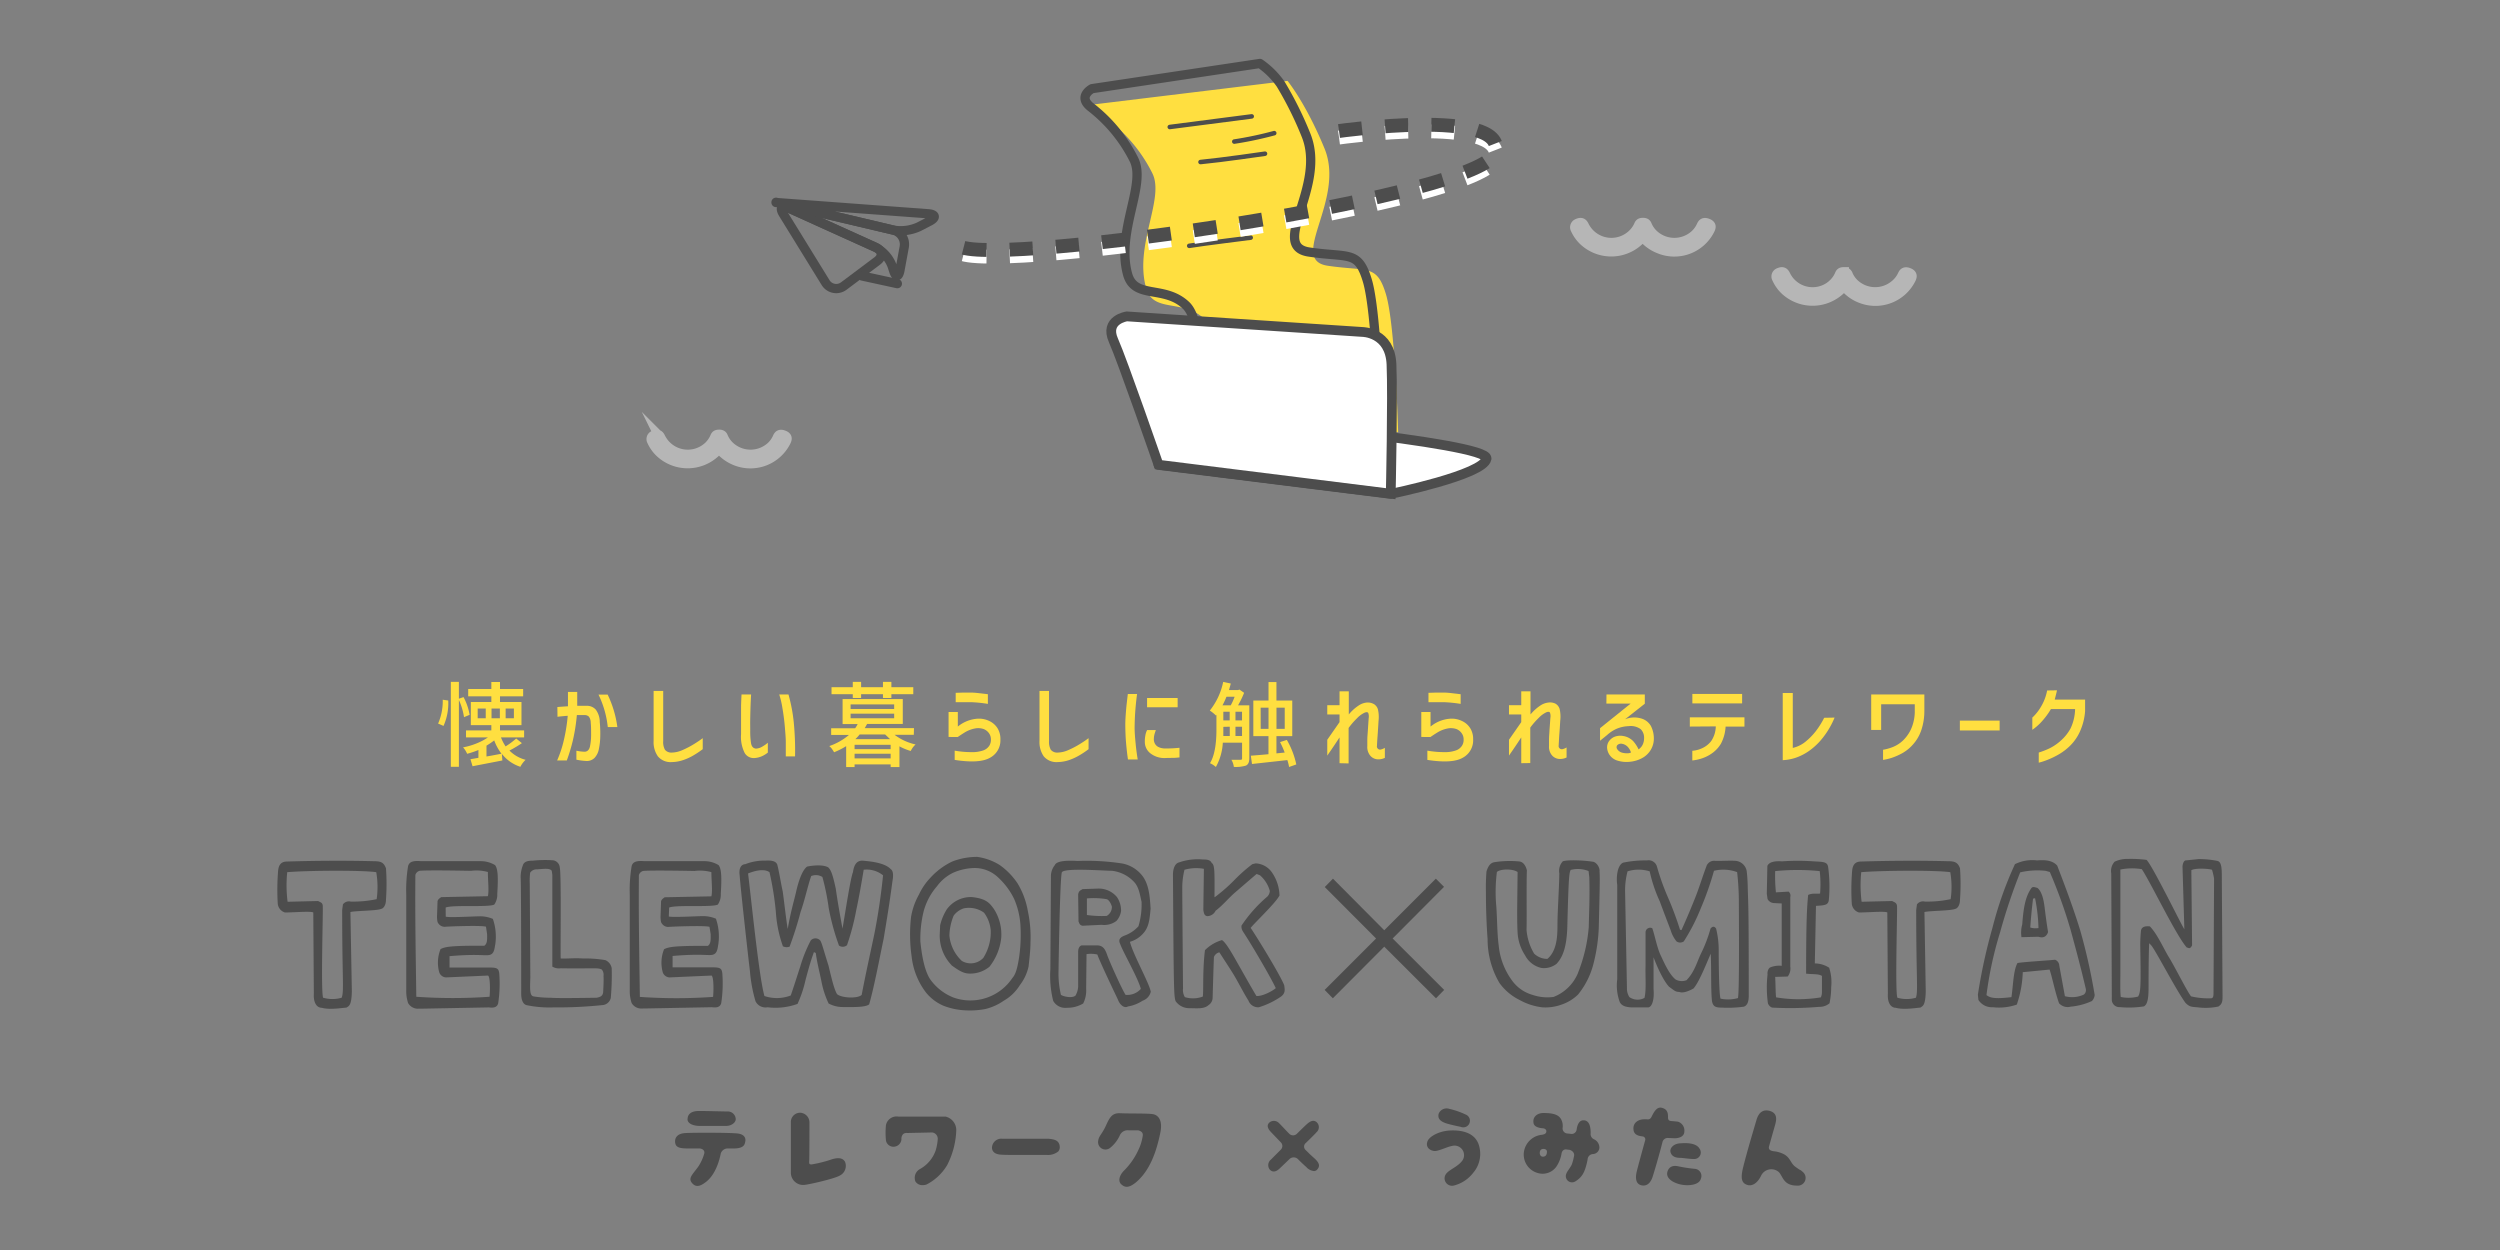 <svg xmlns="http://www.w3.org/2000/svg" viewBox="0 0 540 270"><rect x="0" y="0" width="540" height="270" fill="#808080" stroke="none"/><defs><style>.cls-1{fill:#ffdf40;}.cls-10,.cls-2,.cls-3,.cls-6,.cls-7{fill:none;}.cls-2,.cls-3,.cls-4,.cls-5,.cls-7{stroke:#4d4d4d;}.cls-2,.cls-3,.cls-4,.cls-8{stroke-linecap:round;}.cls-2,.cls-3,.cls-4{stroke-linejoin:round;}.cls-2{stroke-width:2px;}.cls-3{stroke-width:0.98px;}.cls-4,.cls-5{fill:#fff;stroke-width:2.11px;}.cls-5,.cls-6,.cls-7,.cls-8{stroke-miterlimit:10;}.cls-6{stroke:#fff;}.cls-6,.cls-7{stroke-width:3px;stroke-dasharray:5 5;}.cls-8{fill:#b6b6b6;stroke:#b6b6b6;stroke-width:2.24px;}.cls-9{fill:#4d4d4d;}</style></defs><g id="レイヤー_2" data-name="レイヤー 2"><g id="header_2"><path class="cls-1" d="M234.31,22.79l43.8-5.32s4,4.88,8,14.64c4.55,11.14-8,24,.67,25.29s10.61-.44,12.6,6.21S302,93.34,302,93.34l-39.15,1.77s2-21.74-2.66-26.18-11.07-1.26-12.61-6.65c-2.65-9.32,4.06-19.37,1.33-24.85A32.58,32.58,0,0,0,234.31,22.79Z"/><path class="cls-2" d="M235.88,19.15l36.26-5.44a17.72,17.72,0,0,1,4.48,4.45,76.42,76.42,0,0,1,5.47,11c4.54,11.13-8,24,.67,25.28s10.61-.44,12.6,6.22S298,90.37,298,90.37l-39.15,1.77s2-21.73-2.66-26.17-11.07-1.27-12.61-6.66C241,50,247.66,39.94,244.93,34.47a33.08,33.08,0,0,0-9.29-11.31C232.65,20.83,235.88,19.15,235.88,19.15Z"/><line class="cls-3" x1="252.67" y1="27.43" x2="270.37" y2="25.14"/><path class="cls-3" d="M266.61,30.58a78.21,78.21,0,0,0,8.62-1.82"/><path class="cls-3" d="M259.31,35c4.64-.44,13.93-1.8,13.93-1.8"/><path class="cls-3" d="M256.87,53.1c2.66-.44,13.28-1.77,13.28-1.77"/><path class="cls-4" d="M300.4,106.68s20.11-4.11,20.7-7.62-58.58-8.78-58.58-8.78l-12.28,10.14Z"/><path class="cls-5" d="M243.4,68.34l50.86,3.36s6,0,6.3,7-.16,27.94-.16,27.94l-50.16-6.26S242.49,78,240.5,73.52,243.4,68.34,243.4,68.34Z"/><path class="cls-6" d="M289.23,29.71s35.86-5.09,33.86,4.5S216.23,59,207.34,54.68"/><path class="cls-7" d="M289.23,28.3s35.86-5.1,33.86,4.49S216.23,57.55,207.34,53.26"/><path class="cls-2" d="M169.2,46.24c-.87-1.4-.35-2,1.16-1.32l18.75,8.48c1.5.68,1.65,2.05.33,3l-7.14,5.35a2.7,2.7,0,0,1-4-.75Z"/><path class="cls-2" d="M193,58.4c.48,1.58,1.11,1.54,1.4-.08l.92-5a3.19,3.19,0,0,0-2.39-3.63l-22.36-5.27c-1.6-.37-1.69-.13-.18.55l18.75,8.48a7.51,7.51,0,0,1,3.59,4.11Z"/><path class="cls-2" d="M167.62,43.69l25.28,6a9.39,9.39,0,0,0,5.58-.71l2.32-1.2c1.46-.76,1.31-1.49-.34-1.61l-32.84-2.43"/><line class="cls-2" x1="193.83" y1="61.27" x2="186.2" y2="59.61"/><path class="cls-8" d="M155.64,97.11a.43.43,0,0,0-.57,0l-.06,0a5.86,5.86,0,0,1-.6.62,8.66,8.66,0,0,1-11.76,0,7.8,7.8,0,0,1-1.78-2.49.78.78,0,0,1,.32-1.1.71.71,0,0,1,.18-.08c.75-.31,1,0,1.24.48a6.63,6.63,0,0,0,10.47,1.93,6.19,6.19,0,0,0,1.37-1.93c.15-.33.19-.62.88-.62s.72.31.87.62a6,6,0,0,0,1.38,1.93,6.68,6.68,0,0,0,9.07,0h0A6,6,0,0,0,168,94.55c.21-.46.44-.79,1.25-.48s.7.72.5,1.17a8.51,8.51,0,0,1-10.91,4.17,8.67,8.67,0,0,1-2.64-1.68A7,7,0,0,1,155.64,97.11Z"/><path class="cls-8" d="M355.14,51.36a.43.43,0,0,0-.57,0l-.06,0a5.86,5.86,0,0,1-.6.62,8.66,8.66,0,0,1-11.76,0,7.8,7.8,0,0,1-1.78-2.49.78.78,0,0,1,.32-1.1.71.71,0,0,1,.18-.08c.75-.31,1,0,1.24.48a6.63,6.63,0,0,0,10.47,1.93A6.19,6.19,0,0,0,354,48.79c.15-.33.19-.62.88-.62s.72.31.87.62a6,6,0,0,0,1.38,1.93,6.68,6.68,0,0,0,9.07,0h0a6.15,6.15,0,0,0,1.37-1.92c.21-.46.44-.79,1.25-.48s.7.72.5,1.17a8.51,8.51,0,0,1-10.91,4.17A8.67,8.67,0,0,1,355.73,52,7,7,0,0,1,355.14,51.36Z"/><path class="cls-8" d="M398.63,62a.43.43,0,0,0-.57-.06L398,62c-.19.21-.39.42-.6.62a8.67,8.67,0,0,1-11.77,0,7.92,7.92,0,0,1-1.77-2.5.78.78,0,0,1,.32-1.1.56.56,0,0,1,.18-.07c.75-.31,1,0,1.24.47A6.56,6.56,0,0,0,394,62.67a6.23,6.23,0,0,0,2-1.3,6,6,0,0,0,1.38-1.93c.15-.33.19-.62.87-.62a.82.82,0,0,1,.88.62,6,6,0,0,0,1.37,1.93,6.69,6.69,0,0,0,9.08,0h0A6,6,0,0,0,411,59.45c.21-.46.44-.79,1.24-.48s.71.72.51,1.18a8.51,8.51,0,0,1-10.91,4.16,8.2,8.2,0,0,1-2.64-1.68A5.67,5.67,0,0,1,398.63,62Z"/><path class="cls-1" d="M95.8,156.8l-1.17-.51a12,12,0,0,0,1-5.15l1.19.17A12,12,0,0,1,95.8,156.8Zm5.64-2.4-1.21.51a14.21,14.21,0,0,0-1.11-3.72v14.44H97.38V147.29h1.74v3.63l1-.35A12.59,12.59,0,0,1,101.44,154.4Zm10.06,5.12,1.23,1a25.85,25.85,0,0,1-2.69,1.6,7.53,7.53,0,0,0,3.49,2,5.46,5.46,0,0,0-1.13,1.51,8.35,8.35,0,0,1-4-2.8l.11,1.43q-5.19,1-6.44,1.25l-.45-1.52,1.72-.3V162a18,18,0,0,1-2.44.82,4.89,4.89,0,0,0-.88-1.39,14.9,14.9,0,0,0,2.86-.83,12.32,12.32,0,0,0,2.51-1.32h-4.73v-1.52h5.47v-1.13h-4.43v-5h4.43v-1.22h-5v-1.58h5v-1.52H108v1.52h5v1.58h-5v1.22h4.64v5H108v1.13h5.21v1.52h-5a9.64,9.64,0,0,0,1,1.94A16.73,16.73,0,0,0,111.5,159.52Zm-6.58-4.38v-2.09h-1.74v2.09Zm.16,5.92v2.34q1.17-.19,3.24-.6a10.82,10.82,0,0,1-1.57-2.87A17.06,17.06,0,0,1,105.08,161.06Zm2.89-5.92v-2.09h-1.8v2.09Zm1.25-2.09v2.09H111v-2.09Z"/><path class="cls-1" d="M120.39,152.72c.58-.05,1.34-.11,2.29-.16,0-1.21,0-2.24,0-3.1h2c0,.82,0,1.81,0,3h2a2.51,2.51,0,0,1,2,.81,4.5,4.5,0,0,1,.87,2.72,24.6,24.6,0,0,1,.11,3,14.71,14.71,0,0,1-.3,2.78,3.84,3.84,0,0,1-.92,1.92,2.39,2.39,0,0,1-1.64.69,12.75,12.75,0,0,1-2.3-.29v-1.94a8.59,8.59,0,0,0,1.87.22c.57-.07.94-.47,1.08-1.22a12.54,12.54,0,0,0,.23-2.46c0-.9,0-1.76-.08-2.59a2.23,2.23,0,0,0-.4-1.3,1.28,1.28,0,0,0-1-.34h-.75c-.21,0-.5,0-.85,0a39.43,39.43,0,0,1-.85,5.42,37.52,37.52,0,0,1-1.32,4.38h-2.09a24.28,24.28,0,0,0,1.45-4.39,37.23,37.23,0,0,0,.84-5.26c-1,.08-1.75.15-2.21.22Zm8.87-2.68h2a23.4,23.4,0,0,1,2.09,7h-2.07A21.18,21.18,0,0,0,129.26,150Z"/><path class="cls-1" d="M143.25,149.24v10.82a3.5,3.5,0,0,0,.37,1.87,1.75,1.75,0,0,0,1.41.63,6.1,6.1,0,0,0,2.47-.58,19.47,19.47,0,0,0,2.45-1.29c.76-.47,1.37-.89,1.84-1.25v2.38a20.12,20.12,0,0,1-2,1.34,11.69,11.69,0,0,1-2.17,1,8,8,0,0,1-2.52.45,3.57,3.57,0,0,1-3-1.24,5.34,5.34,0,0,1-.92-3.35V149.24Z"/><path class="cls-1" d="M160.17,150h2.07c-.05.81-.09,1.64-.12,2.5s-.05,1.77-.07,2.72,0,1.82,0,2.62a16.93,16.93,0,0,0,.17,2.67c.12.73.47,1.13,1.06,1.19a2.87,2.87,0,0,0,1.45-.48,6.65,6.65,0,0,0,1.12-.79v2.13a6,6,0,0,1-1.16.73,4.71,4.71,0,0,1-1.61.44,2.28,2.28,0,0,1-2.21-1.05,7.75,7.75,0,0,1-.8-4.12c0-.83,0-1.76,0-2.78s0-2,0-2.94S160.13,150.93,160.17,150Zm8.14,0h2a35.19,35.19,0,0,1,1.14,6,61.63,61.63,0,0,1,.28,7.38h-2c0-1,0-2.08,0-3.07s-.11-2.15-.22-3.47-.29-2.62-.51-3.91A18.58,18.58,0,0,0,168.31,150Z"/><path class="cls-1" d="M197.38,158.71h-4.16a11.56,11.56,0,0,0,4.55,2.09,4.61,4.61,0,0,0-1.05,1.41,12,12,0,0,1-2.44-1v4.47h-1.9v-.57h-7.79v.57h-1.82v-4.51a16.28,16.28,0,0,1-2.61,1.32,5.81,5.81,0,0,0-.47-.74,3.35,3.35,0,0,0-.57-.6,12.93,12.93,0,0,0,4.26-2.41h-3.85v-1.44h5.18a4.87,4.87,0,0,0,.54-.9H182V151h13v5.37h-7.71q-.28.54-.51.9h10.64Zm-13.18-7.94v-.83h-4.59v-1.5h4.59v-1.15H186v1.15h4.72v-1.15h1.82v1.15h4.73v1.5h-4.73v.83h-1.82v-.83H186v.83Zm-.47,1.38v1h9.41v-1Zm0,2v1h9.41v-1Zm8.65,7.66v-.94h-7.79v.94Zm-7.79,2h7.79v-1h-7.79Zm.06-4.16h7.6c-.56-.53-.92-.88-1.06-1h-5.51A8.94,8.94,0,0,1,184.65,159.75Z"/><path class="cls-1" d="M204.89,159.18v-5.39h2v3.15a7.48,7.48,0,0,1,4-1.68,5.14,5.14,0,0,1,2.83.49,4.18,4.18,0,0,1,1.8,1.64,4.46,4.46,0,0,1,.57,2.34,4.24,4.24,0,0,1-2.24,3.94q-2.25,1.31-7.64.47v-2a20.89,20.89,0,0,0,3.62.32,7.09,7.09,0,0,0,2.55-.37,2.6,2.6,0,0,0,1.3-1,2.44,2.44,0,0,0,.36-1.39,2.31,2.31,0,0,0-.38-1.27,2.66,2.66,0,0,0-1.12-.93,3.66,3.66,0,0,0-2-.14,6.7,6.7,0,0,0-2.15.84c-.62.39-1.13.72-1.52,1Zm1.54-9.53,1.56-.05,1.78,0c.61,0,1.22.07,1.84.14s1.2.14,1.77.21v2.09a30.09,30.09,0,0,0-3.63-.37c-1,0-2.11,0-3.32,0Z"/><path class="cls-1" d="M226.59,149.24v10.82a3.6,3.6,0,0,0,.37,1.87,1.75,1.75,0,0,0,1.41.63,6.1,6.1,0,0,0,2.47-.58,19.47,19.47,0,0,0,2.45-1.29c.76-.47,1.37-.89,1.84-1.25v2.38a18,18,0,0,1-2,1.34,11.89,11.89,0,0,1-2.16,1,8.14,8.14,0,0,1-2.52.45,3.57,3.57,0,0,1-3-1.24,5.4,5.4,0,0,1-.92-3.35V149.24Z"/><path class="cls-1" d="M243.61,149.91h2c-.16,1.15-.28,2.31-.37,3.45s-.14,2.32-.16,3.52.1,2.48.21,3.65.26,2.34.46,3.52h-2.11c-.17-1.19-.3-2.35-.4-3.48s-.15-2.34-.17-3.63.07-2.39.16-3.52S243.47,151.12,243.61,149.91Zm4.16,7.79h1.89s-.08.25-.21.63a4.54,4.54,0,0,0-.22,1.24,2.08,2.08,0,0,0,.2,1,1.76,1.76,0,0,0,.76.77,3.32,3.32,0,0,0,1.58.33,26.25,26.25,0,0,0,3-.15v2.09c-.15,0-.48.05-1,.08s-1.22,0-2.14.05a4.91,4.91,0,0,1-3.12-1,3.12,3.12,0,0,1-1.22-2.27,6.82,6.82,0,0,1,.1-1.57A4.09,4.09,0,0,1,247.77,157.7Zm0-6.93h6.6v2h-6.6Z"/><path class="cls-1" d="M269.85,152.35v11.46c0,.81-.24,1.32-.71,1.55a7.4,7.4,0,0,1-2.63.29,4,4,0,0,0-.53-1.54c1,0,1.72,0,2,0s.31-.12.31-.34v-3.36h-4.16a12.13,12.13,0,0,1-1.5,5.26,5,5,0,0,0-1.27-.82c.92-1.51,1.39-3.93,1.39-7.25v-3.18l-.1.13a9.07,9.07,0,0,0-1.33-1.07,14.64,14.64,0,0,0,2.89-6.19l1.64.35q-.09.38-.39,1.41h1.95l.32-.1,1,.7a20.83,20.83,0,0,1-1.31,2.7Zm-3.17-1.86h-1.76a19.18,19.18,0,0,1-.86,1.86h1.78A12.25,12.25,0,0,0,266.68,150.49ZM264.24,157v.58c0,.6,0,1.06,0,1.39h1.39v-2Zm0-3.27v1.88h1.37v-1.88Zm2.62,0v1.88h1.42v-1.88Zm0,5.24h1.42v-2h-1.42ZM280,165.12l-1.56.55a10.44,10.44,0,0,0-.37-1.49l-3.91.43-3.73.41-.25-1.79,2-.16,1.81-.16V159h-3.27v-7.68H274v-4h1.71v4h3.42V159h-3.42v3.73l1.78-.18c-.22-.61-.54-1.36-1-2.26l1.47-.47A18.15,18.15,0,0,1,280,165.12Zm-7.69-7.69H274v-4.57h-1.7Zm5.19-4.57h-1.78v4.57h1.78Z"/><path class="cls-1" d="M289.34,164.85v-5.57q-1.3,2-2.65,3.93v-3.42l2.65-3.81v-1.66h-2.65v-2h2.65v-3h2v5a9.45,9.45,0,0,1,2.07-1.89,3.8,3.8,0,0,1,1.71-.67,2.71,2.71,0,0,1,1.64.32,2,2,0,0,1,.87,1.14,7.26,7.26,0,0,1,.13,2.53c-.06,1.1-.12,2-.16,2.6s-.09,1.19-.12,1.71-.05.87-.05,1a.69.69,0,0,0,.82.84,3,3,0,0,0,.88-.37v2.17a3.16,3.16,0,0,1-1.64.31,2.24,2.24,0,0,1-1.57-.86,2.9,2.9,0,0,1-.58-2c0-.33,0-.78,0-1.35s.06-1.16.1-1.77.1-1.56.19-2.86a2.3,2.3,0,0,0-.08-1.14c-.1-.22-.36-.25-.76-.11a5.52,5.52,0,0,0-1.66,1.21,16.23,16.23,0,0,0-1.83,2.11v7.66Z"/><path class="cls-1" d="M307,159.18v-5.39h2v3.15a7.48,7.48,0,0,1,4-1.68,5.09,5.09,0,0,1,2.82.49,4.15,4.15,0,0,1,1.81,1.64,4.46,4.46,0,0,1,.57,2.34,4.26,4.26,0,0,1-2.24,3.94q-2.25,1.31-7.65.47v-2a21.09,21.09,0,0,0,3.63.32,7,7,0,0,0,2.54-.37,2.56,2.56,0,0,0,1.3-1,2.29,2.29,0,0,0,.36-1.39,2.23,2.23,0,0,0-.38-1.27,2.57,2.57,0,0,0-1.11-.93,3.66,3.66,0,0,0-2-.14,6.61,6.61,0,0,0-2.15.84c-.62.39-1.13.72-1.52,1Zm1.55-9.53,1.56-.05,1.78,0c.61,0,1.22.07,1.83.14s1.21.14,1.78.21v2.09a30.09,30.09,0,0,0-3.63-.37c-1,0-2.11,0-3.32,0Z"/><path class="cls-1" d="M328.59,164.85v-5.57c-.87,1.34-1.76,2.65-2.65,3.93v-3.42l2.65-3.81v-1.66h-2.65v-2h2.65v-3h2v5a9.92,9.92,0,0,1,2.07-1.89,3.88,3.88,0,0,1,1.72-.67A2.66,2.66,0,0,1,336,152a2,2,0,0,1,.88,1.14,7.26,7.26,0,0,1,.13,2.53c-.06,1.1-.12,2-.17,2.6s-.08,1.19-.11,1.71-.05.87-.05,1a.69.69,0,0,0,.82.84,3,3,0,0,0,.88-.37v2.17a3.16,3.16,0,0,1-1.64.31,2.27,2.27,0,0,1-1.58-.86,2.89,2.89,0,0,1-.57-2c0-.33,0-.78,0-1.35s.06-1.16.09-1.77.11-1.56.2-2.86a2.3,2.3,0,0,0-.08-1.14c-.1-.22-.36-.25-.76-.11a5.52,5.52,0,0,0-1.66,1.21,16.27,16.27,0,0,0-1.84,2.11v7.66Z"/><path class="cls-1" d="M347,150h8.28v2L351,155.37a5.26,5.26,0,0,1,3.47-.19,3.51,3.51,0,0,1,2.13,1.64,5.92,5.92,0,0,1,.63,2.58,4.72,4.72,0,0,1-.72,2.66,4.9,4.9,0,0,1-1.91,1.74,6.89,6.89,0,0,1-2.51.74,6.53,6.53,0,0,1-2.61-.22,3.18,3.18,0,0,1-1.69-1.09,3,3,0,0,1-.66-1.8,2.39,2.39,0,0,1,.35-1.24,2.79,2.79,0,0,1,1.15-1,3.42,3.42,0,0,1,2.06-.2,3.84,3.84,0,0,1,2.12,1.14,7.5,7.5,0,0,1,1.12,1.73,2.5,2.5,0,0,0,.88-1,3.13,3.13,0,0,0,.31-1.41,2.57,2.57,0,0,0-.72-1.94,3.63,3.63,0,0,0-2.62-.66,7.22,7.22,0,0,0-2.71.62,7.75,7.75,0,0,0-1.94,1.3L345.61,160v-2.71l6.6-5.31c-.65,0-2.39,0-5.23,0Zm3.32,10.65a1.13,1.13,0,0,0-1,.32.72.72,0,0,0,0,.85,1.83,1.83,0,0,0,1,.74,4.11,4.11,0,0,0,1.23.15,1.63,1.63,0,0,0,.74-.17,3.14,3.14,0,0,0-.76-1.28A2.22,2.22,0,0,0,350.3,160.65Z"/><path class="cls-1" d="M365,156.94v-2h11.8v2h-4.07a8.89,8.89,0,0,1-1,3.68,6.8,6.8,0,0,1-1.81,2,8.17,8.17,0,0,1-2.18,1.15,9.61,9.61,0,0,1-2.2.49v-2.09a6.05,6.05,0,0,0,2.17-.58,5.08,5.08,0,0,0,1.9-1.51,5.84,5.84,0,0,0,1-3.18Zm.55-5v-2.05H376.3v2.05Z"/><path class="cls-1" d="M396.27,155a17.85,17.85,0,0,1-2.53,4.34,14,14,0,0,1-3.1,2.94,11.75,11.75,0,0,1-2.87,1.43,10.63,10.63,0,0,1-2.7.49V149.69h2.17v11.86a6.74,6.74,0,0,0,2.68-1.29,14.07,14.07,0,0,0,2.21-2.22,17.42,17.42,0,0,0,1.89-3Z"/><path class="cls-1" d="M404.18,157.66V150h11.48v3.46a13,13,0,0,1-.69,4.35,8.85,8.85,0,0,1-1.77,3,8.73,8.73,0,0,1-2.31,1.88,13.69,13.69,0,0,1-2.26,1,12.09,12.09,0,0,1-1.89.45v-2.19a10.62,10.62,0,0,0,2.2-.63,6.93,6.93,0,0,0,2.1-1.37,8.13,8.13,0,0,0,1.78-2.54,9.5,9.5,0,0,0,.77-4v-1.29h-7.26v5.55Z"/><path class="cls-1" d="M423.33,157.78v-2.13h8.59v2.13Z"/><path class="cls-1" d="M444.31,149.11c-.14.65-.31,1.32-.49,2h6.56v2.5a12.93,12.93,0,0,1-1.07,4.3,10.2,10.2,0,0,1-2.07,3.07,12.26,12.26,0,0,1-2.48,1.93,17.38,17.38,0,0,1-2.39,1.17,14.21,14.21,0,0,1-2,.66v-2.19a17.13,17.13,0,0,0,2.37-.93,10.66,10.66,0,0,0,2.39-1.64,9.72,9.72,0,0,0,2.09-2.6,10.16,10.16,0,0,0,1-4.22H443a16.5,16.5,0,0,1-2.27,3,11.74,11.74,0,0,1-1.75,1.48V155a10.07,10.07,0,0,0,1.32-1.5,11.46,11.46,0,0,0,1.15-2,10.8,10.8,0,0,0,.73-2.36Z"/><path class="cls-9" d="M69.49,217.68c-.93,0-1.82-.89-1.7-3l-.12-17.58c-.44-.33-4.34,0-6.11,0a2.19,2.19,0,0,1-1.57-2,50.68,50.68,0,0,1,.08-7c.12-1.24.6-1.89,1.65-2,6.36-.2,12.67-.24,19.07-.08,1.61,0,2.13.36,2.58,1.53a47.17,47.17,0,0,1,0,6.76c0,1.21-.53,1.89-1,2-1,.44-5.55.4-6.68.69L76,214.18c-.08,3-.6,3.1-1.16,3.46C73.79,217.72,71.17,218.16,69.49,217.68Zm4.42-21.13.16-1.2a1.63,1.63,0,0,1,1.69-.61,24.22,24.22,0,0,0,5.6-.52,18.87,18.87,0,0,0-.09-5.83c-3.13-.45-14.88-.37-19.23,0a28,28,0,0,0,.08,6.39l6.6-.16c.4.28,1,.28,1,1.13.08,1.73-.45,18.55.08,19.76a7.23,7.23,0,0,0,4,0C74.35,214,73.91,211.76,73.91,196.55Z"/><path class="cls-9" d="M88.15,216.67a8.26,8.26,0,0,1-.4-2.77l0-20.65a31.79,31.79,0,0,1,.4-6.19c.29-1,1.21-1.17,2.78-1.05h13a6,6,0,0,1,3,.85c.68.84.68,3,.48,6.23a3.72,3.72,0,0,1-.65,2.3c-1.28.64-8.89,0-10.5.64L96.28,198c.77.24,6.24-.08,7.41-.08a7.14,7.14,0,0,1,2.77.56,11.75,11.75,0,0,1,.53,5.44c-.17.88-.21,1.81-.89,2.21-.93.52-2.13-.2-9,.4l0,2.46,8.81,0c1.57,0,1.81.32,1.93,1.28a28.38,28.38,0,0,1-.24,6.48c-.24.81-.93,1-2,.85-13,.24-14.17.28-15.45.28A2.46,2.46,0,0,1,88.15,216.67Zm17.27-5.95-9.06.4A1.62,1.62,0,0,1,94.87,210a7.85,7.85,0,0,1,.29-5c1-.48,2-.76,9.45-.72.6-.44.64-1.09.6-2.54l-.24-1.57c-.84-.32-7.48-.08-8.69,0a1.63,1.63,0,0,1-1.57-.68c-.28-.28-.28-.88-.32-1.37l.12-3.5c.2-.52.57-.64.77-.84l10.1-.2c.28-1.13,0-3.34,0-5.23a9.38,9.38,0,0,0-3.67-.25s-9.57-.2-11.1,0a1.32,1.32,0,0,0-.89.89c-.08,8.81.08,17.26.2,26.31a113,113,0,0,0,15.82,0C105.86,214.38,105.94,211.08,105.42,210.72Z"/><path class="cls-9" d="M119.5,217.6a23.74,23.74,0,0,1-5.76-.49c-.68-.16-1.16-1-1.16-2.45s0-23.86-.12-25.11a7.1,7.1,0,0,1,.48-2.65c.28-.89,1.25-1,2.17-1a25.8,25.8,0,0,1,4.31-.08,1.68,1.68,0,0,1,1.49,1.57c.36,1.41.12,17.38.2,19.64,1.24.08,2.81-.13,4.74,0a25.8,25.8,0,0,1,4.91.36,2.3,2.3,0,0,1,1.37,1.77,56.21,56.21,0,0,1-.2,6.4,2,2,0,0,1-1.61,1.52A93.79,93.79,0,0,1,119.5,217.6Zm10.86-6.76a1.85,1.85,0,0,0-.36-1.41c-.85-.48-2-.16-8.89-.28a2.83,2.83,0,0,1-1.81-.36c0-8,0-12.72,0-19.84l-.12-.85c-.41-.6-1.49-.44-3.18-.32a1.67,1.67,0,0,0-1.49.73,15.38,15.38,0,0,0-.08,2.49l.12,20.12c-.08,2.49-.16,3.94.68,4.1a22.25,22.25,0,0,0,3.74.29c1.13.16,9.94,0,9.94,0,.65-.16,1.25-.28,1.37-1.16C130.28,214.3,130.44,211.8,130.36,210.84Z"/><path class="cls-9" d="M136.44,216.67a8,8,0,0,1-.41-2.77l0-20.65a31,31,0,0,1,.41-6.19c.28-1,1.2-1.17,2.77-1.05h13a5.92,5.92,0,0,1,3,.85c.68.84.68,3,.48,6.23a3.78,3.78,0,0,1-.64,2.3c-1.29.64-8.9,0-10.51.64l-.08,1.93c.77.24,6.24-.08,7.41-.08a7.14,7.14,0,0,1,2.77.56,11.75,11.75,0,0,1,.53,5.44c-.16.88-.2,1.81-.89,2.21-.92.52-2.13-.2-9,.4l0,2.46,8.81,0c1.57,0,1.81.32,1.93,1.28a28.38,28.38,0,0,1-.24,6.48c-.24.81-.93,1-2,.85-13,.24-14.16.28-15.45.28A2.43,2.43,0,0,1,136.44,216.67Zm17.26-5.95-9.06.4a1.6,1.6,0,0,1-1.48-1.09,7.78,7.78,0,0,1,.28-5c1-.48,2-.76,9.45-.72.61-.44.65-1.09.61-2.54l-.25-1.57c-.84-.32-7.48-.08-8.69,0a1.63,1.63,0,0,1-1.57-.68c-.28-.28-.28-.88-.32-1.37l.12-3.5c.2-.52.57-.64.77-.84l10.1-.2c.28-1.13,0-3.34,0-5.23a9.34,9.34,0,0,0-3.66-.25s-9.58-.2-11.11,0a1.32,1.32,0,0,0-.89.89c-.08,8.81.08,17.26.21,26.31a112.88,112.88,0,0,0,15.81,0C154.14,214.38,154.22,211.08,153.7,210.72Z"/><path class="cls-9" d="M163.19,216.27a32.39,32.39,0,0,1-1.21-6.56c-.28-2.25-2.09-18.39-2.21-20.64-.2-1.33.2-2.37,1.21-2.41a11.3,11.3,0,0,1,4.38-.77c1.33-.08,2.26.12,2.54.89.44,1.77.72,3.7,1.17,5.79.28,1.93.72,6,1.08,8.09.57-3.42,1.33-6,1.77-7.85.45-2.09,1.29-4.83,2.42-5.63,1.16-.24,3.38-.48,4.54.16.53.48.93,1.25,1.65,4.63.37,2.69,1.05,6.47,1.45,8.61.77-4.51,1.73-10.87,2.26-12.19.24-1.65.84-2.66,2.37-2.46,1.73.16,4.55.48,5.79,1.81.53.32.61,1.33.37,2.58-.61,4.66-1.21,8.25-1.9,12.43-.88,4.18-2,10.22-3.13,14.2-.93.69-3.58.57-5.76.57a6.36,6.36,0,0,1-3-.77,19.57,19.57,0,0,1-1.52-4.62c-.45-2.26-1-4.27-1.25-6.28l-.4-.2c-.81,2.21-1.29,4.1-1.81,6a25.89,25.89,0,0,1-1.73,5.19,13.9,13.9,0,0,1-6.48.73A2.4,2.4,0,0,1,163.19,216.27Zm9.66-7.48a30.39,30.39,0,0,1,2.29-5.68,1.39,1.39,0,0,1,2,0c.33.32.85,2.46,1.81,5.43.69,2.9,1.25,5.23,1.86,6.2,1,.85,4.46,1,5.31.16,1-5.19,1.89-9.09,2.73-13.12.77-3.86,1.45-8.32,1.89-12.71a5.65,5.65,0,0,0-4.18-1.21c-.44,2.66-1.05,6.16-1.61,8.73a51.28,51.28,0,0,1-2,7.57,1.4,1.4,0,0,1-1.73.08,50.14,50.14,0,0,1-2.22-8.13,51.34,51.34,0,0,0-1.36-6.68,2.62,2.62,0,0,0-2.42-.2c-.72,2-1.41,5.31-2.29,7.73a75.58,75.58,0,0,1-2.38,7.52,1.82,1.82,0,0,1-1.44-.08,27.15,27.15,0,0,1-1.53-7.48,65.49,65.49,0,0,0-1.37-8.53c-1.17-.81-3.14-.33-4.63.28.65,5.15,2.38,22.57,3.54,26.47a8.31,8.31,0,0,0,5.68-.12C171.48,213.09,172.16,210.88,172.85,208.79Z"/><path class="cls-9" d="M203.79,217.24a9.82,9.82,0,0,1-3.78-2.86,15.58,15.58,0,0,1-3.1-7.81,33.56,33.56,0,0,1-.12-8.53,15,15,0,0,1,1.69-4.79,13.66,13.66,0,0,1,2.49-3.66,15.36,15.36,0,0,1,4.71-3.5,14.81,14.81,0,0,1,5.43-1,12.55,12.55,0,0,1,4.79,1.73,15.25,15.25,0,0,1,3.9,4,17.21,17.21,0,0,1,2.22,6,26.76,26.76,0,0,1,.56,6.84c0,1.61-.24,3.5-.4,5.07a10.15,10.15,0,0,1-1.89,4.06,9.86,9.86,0,0,1-3.5,3.38,11.83,11.83,0,0,1-3.91,1.77,17.75,17.75,0,0,1-4.62.28A14.62,14.62,0,0,1,203.79,217.24Zm14.89-6c.8-.88,1.12-2.49,1.41-4.22a33.89,33.89,0,0,0,.32-7.25,16.85,16.85,0,0,0-1.37-5.63,15.48,15.48,0,0,0-3.38-4.55,7.32,7.32,0,0,0-5.47-2.09,12,12,0,0,0-4.39,1.05,9.45,9.45,0,0,0-3.42,2.89,13.57,13.57,0,0,0-2.9,5.52,24.94,24.94,0,0,0-.68,6.43c.2,1.81.68,6.24,2.29,8.37a11.21,11.21,0,0,0,4.87,3.71,10.91,10.91,0,0,0,12.72-4.23Zm-13.16-2.78a9.2,9.2,0,0,1-2.54-6.59l.09-2a11.45,11.45,0,0,1,1.44-3.46,6.47,6.47,0,0,1,5.32-2.65c3.34.32,4,1.45,4.82,2.53a10.16,10.16,0,0,1,1.61,6.36,12.15,12.15,0,0,1-2.53,6.16,6.51,6.51,0,0,1-4.39,1.48C207.93,210.27,206.73,209.35,205.52,208.5ZM214,201a7.4,7.4,0,0,0-1.45-3.86,5.58,5.58,0,0,0-4.39-.93,4.4,4.4,0,0,0-2.17,1.57,12,12,0,0,0-.92,4.31,8.57,8.57,0,0,0,2.69,5.47,3.74,3.74,0,0,0,4.63-.65A10.42,10.42,0,0,0,214,201Z"/><path class="cls-9" d="M227.49,216.19a22.42,22.42,0,0,1-.61-6.88l.12-20a3.78,3.78,0,0,1,.85-2.45c.28-.73,1.85-1.09,4.91-.89a50,50,0,0,1,9.74.56,7.23,7.23,0,0,1,4.38,2.82c1.33,1.89,1.49,4.43,1.65,6.92-.2,2-.28,3.86-1.53,5.27a6,6,0,0,1-2.93,1.89c.6,2.58,4.18,8.94,4.5,10.79a2.69,2.69,0,0,1-1.77,1.93,8.22,8.22,0,0,1-3.18,1.25c-.64.4-1.65-.12-2.17-1.53-.84-1.77-3.82-8-4.43-9.7a6.68,6.68,0,0,0-2.33-.08l-.08,7.48a6.24,6.24,0,0,1-.64,3.18,6.6,6.6,0,0,1-3.5.93A3,3,0,0,1,227.49,216.19Zm5.39-3.06v-7.52c0-.69.24-1.25.76-1.41h3.26c1.25,0,1.77.68,2.22,2s3.13,7.32,4,8.69a3.92,3.92,0,0,0,3.3-1.29c-.56-2.29-3.94-8.12-4.47-9.73-.48-1,.12-1.41.81-1.73a7.51,7.51,0,0,0,3.14-2.06,16.29,16.29,0,0,0,.68-5.27c-.36-1.57-.56-3.14-1.57-4.26a7.74,7.74,0,0,0-4.83-2.46c-1.85,0-10.3-.68-10.82.33-.44,1.48-.72,21.4-.72,21.4a20.16,20.16,0,0,0,.52,5.07c.64.4,2.45.77,3.14.16A4.31,4.31,0,0,0,232.88,213.13Zm.08-14-.08-5.92c.16-.92.6-.88.93-1.16l3.46-.12a5.11,5.11,0,0,1,4,1.85,5.21,5.21,0,0,1,.88,3,4.07,4.07,0,0,1-1,2.14,4.39,4.39,0,0,1-3.22.84l-4.1.2C233.44,199.89,233.16,199.69,233,199.09Zm7.2-3.34c-.28-.85-.72-1.49-1.16-1.57a16.39,16.39,0,0,0-4.23-.16v3.58a22.84,22.84,0,0,0,4.27.2A2.2,2.2,0,0,0,240.16,195.75Z"/><path class="cls-9" d="M253.92,216.23c-.36-1.13-.4-2.29-.56-27.28,0-1.53.56-2.5,1.29-2.66a12.22,12.22,0,0,1,5.19-.64c.68,0,1.57,0,1.89.76.64.37.64,1.73.6,7.37h.08a36.5,36.5,0,0,0,4.43-3.91,35,35,0,0,1,3.66-3.21l.72-.17a4.51,4.51,0,0,1,3.51,1.94,9.14,9.14,0,0,1,1.64,5c-.88,1.69-5.35,5.87-6.23,7,1.33,1.93,6.28,10,7.24,12.35.2,1.17.2,1.77-.64,2.45a17.36,17.36,0,0,1-4.83,2.34,2.23,2.23,0,0,1-2.25-1.45c-.89-1.37-2.22-4-3.18-5.59-1.21-1.94-2.14-3.34-3.1-4.83a1.68,1.68,0,0,0-1.17,1c-.12,3-.2,6-.28,8.73a1.94,1.94,0,0,1-.85,1.65c-1,.93-2.65.69-4.18.69A3.58,3.58,0,0,1,253.92,216.23Zm6.36-11a8.55,8.55,0,0,1,3.66-2.17c.93.52,2.58,3.58,3.82,5.76s2.62,4.66,3.63,6.31c1.2.12,3.38-1,4.18-1.69-1.13-2.45-5.35-9.57-6.52-11.34-.44-.77-1-1.25-.88-2.18a30.7,30.7,0,0,1,5.35-6.07,1.85,1.85,0,0,0,.76-1.41,6.83,6.83,0,0,0-2.13-3.38l-.72-.28c-1.37,1.16-3,2.57-4.59,3.94s-2.58,2.7-4.27,4a2.05,2.05,0,0,1-1.81,1.17c-.72-.12-.72-.8-.84-1.29l.12-8.93a9.15,9.15,0,0,0-4.19.2,16,16,0,0,0-.48,3.66c0,1.25,0,2.3.16,22a3,3,0,0,0,.4,1.85,6,6,0,0,0,3.87-.12C260,214.26,259.72,209.47,260.28,205.2Z"/><path class="cls-9" d="M311.94,213.82l-1.77,1.81L299,204.48l-11.11,11.15-1.77-1.81,11.11-11.11L286.15,191.6l1.77-1.81L299,200.94l11.14-11.15,1.77,1.77-11.1,11.15Z"/><path class="cls-9" d="M328.24,216a11.86,11.86,0,0,1-4.35-3.66,18.63,18.63,0,0,1-2.57-9.46c-.24-3.26-.36-6.72-.36-10.18a43.65,43.65,0,0,1,.12-4.47c.32-1,.76-1.85,1.73-2a21.34,21.34,0,0,1,5.31-.16c1,.08,1.49,1.09,1.69,1.93-.12,2.38,0,11.55-.08,12.8a11.71,11.71,0,0,0,1.65,5.19,4.12,4.12,0,0,0,2.85,1.13c1.89-1.57,2.18-4.39,2.18-7,0-3.38.36-8,.4-11.46a3.09,3.09,0,0,1,.76-2.62c1.21-.4,5-.16,6.36.08.85,0,1.69,1.25,1.57,2.13.12,1.41,0,4.83-.16,12a36.81,36.81,0,0,1-1.09,7.68,17.38,17.38,0,0,1-3.38,6.88,9.43,9.43,0,0,1-3.54,2.17,10.15,10.15,0,0,1-4.14.61A13.3,13.3,0,0,1,328.24,216Zm12.63-5.92a34,34,0,0,0,2.3-9.81c.08-3.42.24-6.84.12-10.79l-.16-1.33a6.13,6.13,0,0,0-3.87-.24c-.32.69-.44,1.37-.72,12.23-.12,4.11-.85,6.48-2.33,8.05a4.44,4.44,0,0,1-3.26.89,5.26,5.26,0,0,1-3.54-2.74,9.85,9.85,0,0,1-1.61-4.91c-.09-1.53-.09-3.26-.09-5l.09-8.08c-1.17-.77-3.79-.65-4.47,0a34,34,0,0,0-.12,7.52c.2,2.86.16,5.75.52,8.45a15.12,15.12,0,0,0,2.82,7.4,8.2,8.2,0,0,0,4.5,3.18,9.88,9.88,0,0,0,4.51.44A9.37,9.37,0,0,0,340.87,210.11Z"/><path class="cls-9" d="M349.88,216.47a10.3,10.3,0,0,1-.56-4.91V191.12c-.24-1.61,0-4.26,1.29-4.79a23.47,23.47,0,0,1,5.15-.48,1.87,1.87,0,0,1,2.13,1.29,51.87,51.87,0,0,0,2.26,6.4,70.52,70.52,0,0,1,2.73,7.28l.32.08c1.25-2.78,2.18-5,3.06-7.24s1.45-4.23,2.29-6.44a1.75,1.75,0,0,1,1.66-1.29c1.36.08,3.25-.08,4.5,0a2.68,2.68,0,0,1,2.58,2.25c.24,2.06.2,3.26.28,5.44s.16,4.7.16,21.4c0,1.21-.24,2.13-1.05,2.42a24.88,24.88,0,0,1-4.83.2c-1.36,0-1.81-.28-2.05-1.33-.28-2.33-.12-6.68-.28-10.3-.84,1.85-2.45,6.08-3.74,7.52-1.37.73-2.34,1-3.06.73-.84,0-1.13-.36-2.21-1.13-1.21-1.29-2.58-4.3-3.34-6.36,0,1.53,0,5.56,0,6.88.2,2.34-.36,3.91-1.17,3.95l-3.66,0C351.41,217.52,350.37,217.4,349.88,216.47Zm5.56-7.85v-7.28a1,1,0,0,1,1.45-.84c.48,1.28,1,4.1,1.77,5.75s1.89,4.23,3.26,5.31a2.74,2.74,0,0,0,2.37.16c1.77-1.81,2.29-4.06,3.18-5.87a30.13,30.13,0,0,0,2-5.27c.36-.45.81-.61,1.21,0a19.41,19.41,0,0,1,.56,4.83s0,9.21.4,10.3a7.92,7.92,0,0,0,3.75-.12c.36-1.09.2-19.32.2-21.21a58.62,58.62,0,0,0-.37-6,8.58,8.58,0,0,0-5-.29,64.33,64.33,0,0,1-2.78,7.93,42.41,42.41,0,0,1-3.74,7.32,1.36,1.36,0,0,1-1.57,0,6.85,6.85,0,0,1-1.25-2.37c-.76-2-1.57-4.1-2.37-6.28a31.46,31.46,0,0,1-2.18-6.48,8,8,0,0,0-4.78,0,16.28,16.28,0,0,0-.53,4.31l.4,20.92a3.39,3.39,0,0,0,.53,1.93,3.07,3.07,0,0,0,3.26.17C355.64,213.77,355.36,210.88,355.44,208.62Z"/><path class="cls-9" d="M382.76,217.64a1.55,1.55,0,0,1-.89-.93,25.05,25.05,0,0,1-.08-6.23c-.08-.45.12-1.33.61-1.53a5,5,0,0,1,2.45-.33l0-13.47-1.69-.09a1.61,1.61,0,0,1-1.37-.88l-.16-1.13.12-6c.4-1,2-1.09,3.14-1a49,49,0,0,1,6.84,0c2.09.12,2.94.08,3.14,1.17a31.36,31.36,0,0,1,.16,7.16c-.12,1.13-.89,1.17-2.78,1.29L392,208.1a5.76,5.76,0,0,1,3.1.93,10,10,0,0,1,.44,4.14,18.13,18.13,0,0,1-.36,3.54,3.35,3.35,0,0,1-2.25.77A72.9,72.9,0,0,1,382.76,217.64Zm10.78-3.42V210.8c-.76-.49-2-.32-3.42-.49,0-12.59.24-14.84.44-17,1-.48,2-.16,2.58-.32a25,25,0,0,0-.08-4.83,48.32,48.32,0,0,0-9.62,0,34,34,0,0,0,.16,4.59l2.74-.16a1.1,1.1,0,0,1,.36,1.17c0,3.22,0,13.15,0,15a2.78,2.78,0,0,1-.56,2.17l-2.7.08c.08,1.29.08,3.7.2,4.42a29.49,29.49,0,0,0,9.66,0A2.74,2.74,0,0,0,393.54,214.22Z"/><path class="cls-9" d="M409.47,217.68c-.92,0-1.81-.89-1.69-3l-.12-17.58c-.44-.33-4.34,0-6.11,0a2.19,2.19,0,0,1-1.57-2,50.68,50.68,0,0,1,.08-7c.12-1.24.6-1.89,1.65-2,6.36-.2,12.67-.24,19.07-.08,1.61,0,2.13.36,2.58,1.53a47.17,47.17,0,0,1,0,6.76c0,1.21-.53,1.89-1,2-1,.44-5.55.4-6.68.69l.28,17.18c-.08,3-.6,3.1-1.16,3.46C413.78,217.72,411.16,218.16,409.47,217.68Zm4.43-21.13.16-1.2a1.63,1.63,0,0,1,1.69-.61,24.06,24.06,0,0,0,5.59-.52,18.51,18.51,0,0,0-.08-5.83c-3.13-.45-14.88-.37-19.23,0a28,28,0,0,0,.08,6.39l6.6-.16c.4.28,1,.28,1.05,1.13.08,1.73-.45,18.55.08,19.76a7.23,7.23,0,0,0,4,0C414.34,214,413.9,211.76,413.9,196.55Z"/><path class="cls-9" d="M444.76,216.71c-.84-2.29-1.49-5.67-2.05-7.28l-5.79.56a24,24,0,0,1-1.29,7,11.72,11.72,0,0,1-5.19.57,3.44,3.44,0,0,1-3.1-1.57l-.12-1.13a118.82,118.82,0,0,1,3.18-14.56,78.3,78.3,0,0,1,4.83-13.64,8.41,8.41,0,0,1,4.78-.81c1.73-.16,3.38,0,4.35,1.13,1.73,4.5,3.46,9.09,4.95,13.92a127.7,127.7,0,0,1,3.14,14,2.13,2.13,0,0,1-.61,1.33,14.12,14.12,0,0,1-4.58,1.21A2.5,2.5,0,0,1,444.76,216.71Zm-9-8.69c1.17-.24,6.8-.56,8.13-.72a1.43,1.43,0,0,1,.92,1.28l1.21,6.6a6,6,0,0,0,4.1-.36,1.23,1.23,0,0,0,.41-1.25c-1-4.3-2.1-8.41-3.3-12.79a107.33,107.33,0,0,0-4.47-12.43l-.89-.25a16.57,16.57,0,0,0-5.51.33,123.82,123.82,0,0,0-4.34,12.95,79.69,79.69,0,0,0-2.94,13.56c.76.57,1.69.89,5.39.44C434.82,213.25,434.86,209.55,435.79,208Zm.88-5.59a6.58,6.58,0,0,1,.16-2.74c.25-3.18.57-5.91,2-7.88.32-.37.72-.17,1.32,0,1,.88,1.33,2.69,1.53,4.26.24,2.05.49,3.74.73,5.27-.36,1-1,1.33-2.1,1Zm2.9-8.41-.4.08c-.24,2-.44,3.86-.6,6.24a3.8,3.8,0,0,0,1.77.12A36.73,36.73,0,0,0,439.57,194Z"/><path class="cls-9" d="M456.15,216.07c0-1.21,0-2.54-.12-27.4a3,3,0,0,1,.72-2.54,6.29,6.29,0,0,1,2.9-.6,26.28,26.28,0,0,1,4,.2c1.29,1.25,7.33,13.68,8.17,15l-.4-13.6c.08-.77.36-1.33.8-1.29l2.7-.28a20.44,20.44,0,0,1,4.06.4c.69.2.93,1,.93,3.1l.16,26.35c0,1.41-.44,1.65-.89,2a13.05,13.05,0,0,1-4.26.2c-1.41-.16-1.89,0-2.86-1-2.05-2.78-6.68-11.79-7.48-12.51l-.36-.36c-.08,1.69-.13,5.35-.13,9.37,0,2.17-.12,3.78-1,4.27a21,21,0,0,1-5.19.16A1.65,1.65,0,0,1,456.15,216.07Zm6.15-11.43a30.29,30.29,0,0,1,.16-3.7c.25-.93,1.17-.89,1.9-.85,1.61,1.61,3,4.87,4.18,6.76,1.37,2.26,4.15,7.81,4.75,8.37a16.51,16.51,0,0,0,4.38.41c.37-.08.45-.41.45-1.25l.12-24.59a13.88,13.88,0,0,0-.45-1.93c-1-.28-3.82-.36-4.46.12l.16,16.22c-.52,1-.8.44-1.13.48-2.29-2.53-7.84-14.12-9.73-16.94a12.85,12.85,0,0,0-4.63.08s0,20.76,0,22.33-.08,3.67.08,5.19a8.15,8.15,0,0,0,3.74-.08C462.38,214.38,462.46,213.05,462.3,204.64Z"/><path class="cls-9" d="M161,246.48c-.13.58-.13,1.59-2.52,1.59H157.2a1.55,1.55,0,0,0-1.51,1.08c-.32,1.59-1.14,4.52-3.15,6.11-1.28,1-2.23,1.3-3.1.23s.25-1.88,1.47-3.62a10.06,10.06,0,0,0,1.2-2.68c.19-.62-.33-1.1-1.05-1.12l-2.35,0c-1.76,0-2.63-.18-2.84-1.07s.11-2.15,2.18-2.26,10-.1,11.4.11S161.08,245.88,161,246.48Zm-12.48-4.73c0-1,.65-1.78,2.51-1.78s4.93.11,6.13.11a1.71,1.71,0,0,1,1.76,1.67c0,.68-.87,1.45-2.09,1.45h-5.68C149.8,243.2,148.5,242.72,148.5,241.75Z"/><path class="cls-9" d="M172.84,240.35a2.1,2.1,0,0,1,2,2.08c0,1.3,0,7.69-.05,8.31s0,.76.5.78a27.12,27.12,0,0,0,4.07-1c1.18-.41,2.52-.66,3.16.41a2.34,2.34,0,0,1-1.14,3c-1.1.66-6.51,1.9-7.55,2a2.66,2.66,0,0,1-3-2.48c0-1.67,0-9.77,0-10.95A2,2,0,0,1,172.84,240.35Z"/><path class="cls-9" d="M206.55,244.31a17.7,17.7,0,0,1-2,7.42,11.12,11.12,0,0,1-4.39,4.11,2.25,2.25,0,0,1-.82.15,1.77,1.77,0,0,1-1.61-.79,2.17,2.17,0,0,1,.93-2.66,7.34,7.34,0,0,0,3.43-4,11,11,0,0,0,.46-2.44,1.38,1.38,0,0,0-1.2-1.49l-5.41.12s-1.1-.2-1.24,1.14a1.66,1.66,0,0,1,0,.33,1.72,1.72,0,0,1-1.58,1.49h0a1.63,1.63,0,0,1-1.75-1.34,16.28,16.28,0,0,1,0-3.35,2.34,2.34,0,0,1,2.63-1.82c.2,0,.49,0,.91,0l3.2,0c1.4,0,2.85,0,4,0s1.82,0,2.11,0A3,3,0,0,1,206.55,244.31Z"/><path class="cls-9" d="M228.91,247.72a1.42,1.42,0,0,1-.33,1,3.56,3.56,0,0,1-2.4.75c-.59,0-3.22,0-4.48,0-3.26,0-4.77,0-5.43-.06-1.74-.09-2-1-2-1.51a2,2,0,0,1,2.09-1.94c.27,0,1.47,0,2.81,0,2.36,0,3.35,0,5.44,0,.93,0,1.57,0,1.77,0C227.63,246.07,228.83,246.25,228.91,247.72Z"/><path class="cls-9" d="M239.71,248a1.6,1.6,0,0,1-2.49-1.65c.16-1.06.82-1.33,1.75-3.41.83-1.88,1.47-2.57,3.08-2.48s5.91,0,7,.2,2.15,1.26,1.58,4c-.89,4.4-2.34,8.1-5,10.5-1.92,1.71-2.79,1.24-3.45.64s-.51-1.8.58-2.92a15.26,15.26,0,0,0,3.07-4.36,10.51,10.51,0,0,0,1-3.18c.19-1-1-1.19-1-1.19h-2a1.85,1.85,0,0,0-1.94,1.07A7.33,7.33,0,0,1,239.71,248Z"/><path class="cls-9" d="M284.08,250.35c.68.68,1.2,1.4.47,2.23a.93.93,0,0,1-.72.37,2.52,2.52,0,0,1-1.67-.87c-.23-.19-1.1-1-1.86-1.76a1.31,1.31,0,0,0-1.73,0c-1.18,1.14-2.13,2.05-2.32,2.21-.91.79-1.55.52-1.94.15a1.55,1.55,0,0,1,.16-2.17c.13-.1.62-.62,1.18-1.18l1-1a1.11,1.11,0,0,0,0-1.59c-1.1-1.16-2.07-2.15-2.25-2.36-.89-1-.54-1.59-.27-1.86a1.5,1.5,0,0,1,2.15.09c.16.12,1.22,1.28,1.92,2l.31.31a1.16,1.16,0,0,0,1.59,0c1.14-1.12,2.05-2,2.21-2.13.62-.54,1.35-1,2.05-.43a1.45,1.45,0,0,1,0,2.21c-.21.25-1.12,1.18-2.3,2.31a1,1,0,0,0-.06,1.51c.43.41.8.79,1.09,1.07Z"/><path class="cls-9" d="M318.2,253.34a7.63,7.63,0,0,1-4.13,2.73,1.61,1.61,0,0,1-1.94-2.11c.47-1.22,2.42-1.67,3.62-3.12a2.06,2.06,0,0,0-2.17-3.3c-1.06.18-3,1.21-3.85,1.07-1.15-.19-1.79-1-1.4-2.07s2.5-2.23,4.84-2.35,5.18.33,6.17,2.87A6.29,6.29,0,0,1,318.2,253.34Zm-7.45-12.77A1.84,1.84,0,0,1,313,239.5a17.28,17.28,0,0,1,3.63,1.26,1.43,1.43,0,1,1-1.11,2.64c-1.06-.22-2.38-.51-3.21-.78C310.82,242.1,310.55,241.42,310.75,240.57Z"/><path class="cls-9" d="M333.25,243.71c-.75-.06-1.84-.27-2-1.09-.28-1.43.87-2.21,2.13-2.21,2.09,0,3.21.35,3.78,1.28a3.08,3.08,0,0,1,.37,1.9,1.09,1.09,0,0,0,1,1.24l.91.1a1.08,1.08,0,0,0,1.12-1c.13-.89.52-2,1.51-1.94,1.34,0,1.53,1.69,1.51,2.79a1.23,1.23,0,0,0,.72,1.3,2,2,0,0,1,1.17,1.88,1.47,1.47,0,0,1-1.44,1.32,1.2,1.2,0,0,0-1.1,1.1,9.35,9.35,0,0,1-.21,1c-.47,1.88-1,2.93-2.48,3.82a1.34,1.34,0,0,1-1.92-1.67c.17-.56,1.08-1.53,1.26-2.21a12.62,12.62,0,0,0,.42-1.66c.16-.93-.89-1.28-.89-1.28l-.66-.08s-1-.29-1.18,1a7.13,7.13,0,0,1-1.12,2.73,3.65,3.65,0,0,1-4.13,1.3,4.13,4.13,0,0,1-2.66-5.31,4.38,4.38,0,0,1,3.7-2.91c.37-.06,1-.19.95-.81C334,244,333.68,243.73,333.25,243.71Zm-.5,4.73c-.31.48-.17,1.31.39,1.39.72.08,1-.41,1-1.08S333.08,248,332.75,248.44Z"/><path class="cls-9" d="M360.3,245.8a1.17,1.17,0,0,0-1.2.87c-.76,3-1.84,6.63-2.13,7.5-.37,1.15-1.1,2.13-2.4,1.86s-1.34-1.68-1.05-2.92c.17-.74,1.06-4,1.82-6.75a.65.65,0,0,0-.51-.89c-1.1-.12-1.94-.43-2-1.55-.13-1.3.93-2.21,2.5-2.15a2.62,2.62,0,0,1,.37,0c.72.11.91-.27,1.2-.87.64-1.26,1.26-1.9,2.23-1.57s1.18,1,1.16,2c0,.45.1.78.74.82s1.16.11,1.4.13a2,2,0,0,1,1.39,2.1c0,.93-.79,1.45-2.09,1.49C361.36,245.84,360.86,245.84,360.3,245.8Zm7.08,8.82c-.37,1.45-3,1.61-4.65,1.16s-3-1.43-2.54-2.77c.34-1,1.16-1.36,2.4-1.07a30.21,30.21,0,0,0,3.51.53A1.54,1.54,0,0,1,367.38,254.62Zm-.28-6.51a1.41,1.41,0,0,1-1.18,2.24c-.95,0-2.31-.23-2.93-.25-1,0-1.82-.25-2.13-1.14s.58-1.94,2.09-2C364.7,246.81,366.46,247,367.1,248.11Z"/><path class="cls-9" d="M382.41,240c1.57.55,1.34,1.9.95,3.2-.25.87-.85,3-1.23,4.36-.2.68.17,1,1,1.11a6,6,0,0,1,1.94.52c1.61.7,1.65,2,2.62,2.75,1.48,1.11,1.11.62,1.65,1.15a1.67,1.67,0,0,1-1.18,3c-2.91,0-3-1.88-3.9-2.89a2.46,2.46,0,0,0-3.89.8c-.62,1.28-1.63,2.19-2.73,2-1.65-.36-1.63-1.74-1.13-3.83.83-3.34,1.91-6.9,2.86-10.16C379.89,240.14,380.94,239.54,382.41,240Z"/><rect class="cls-10" width="540" height="270"/></g></g></svg>